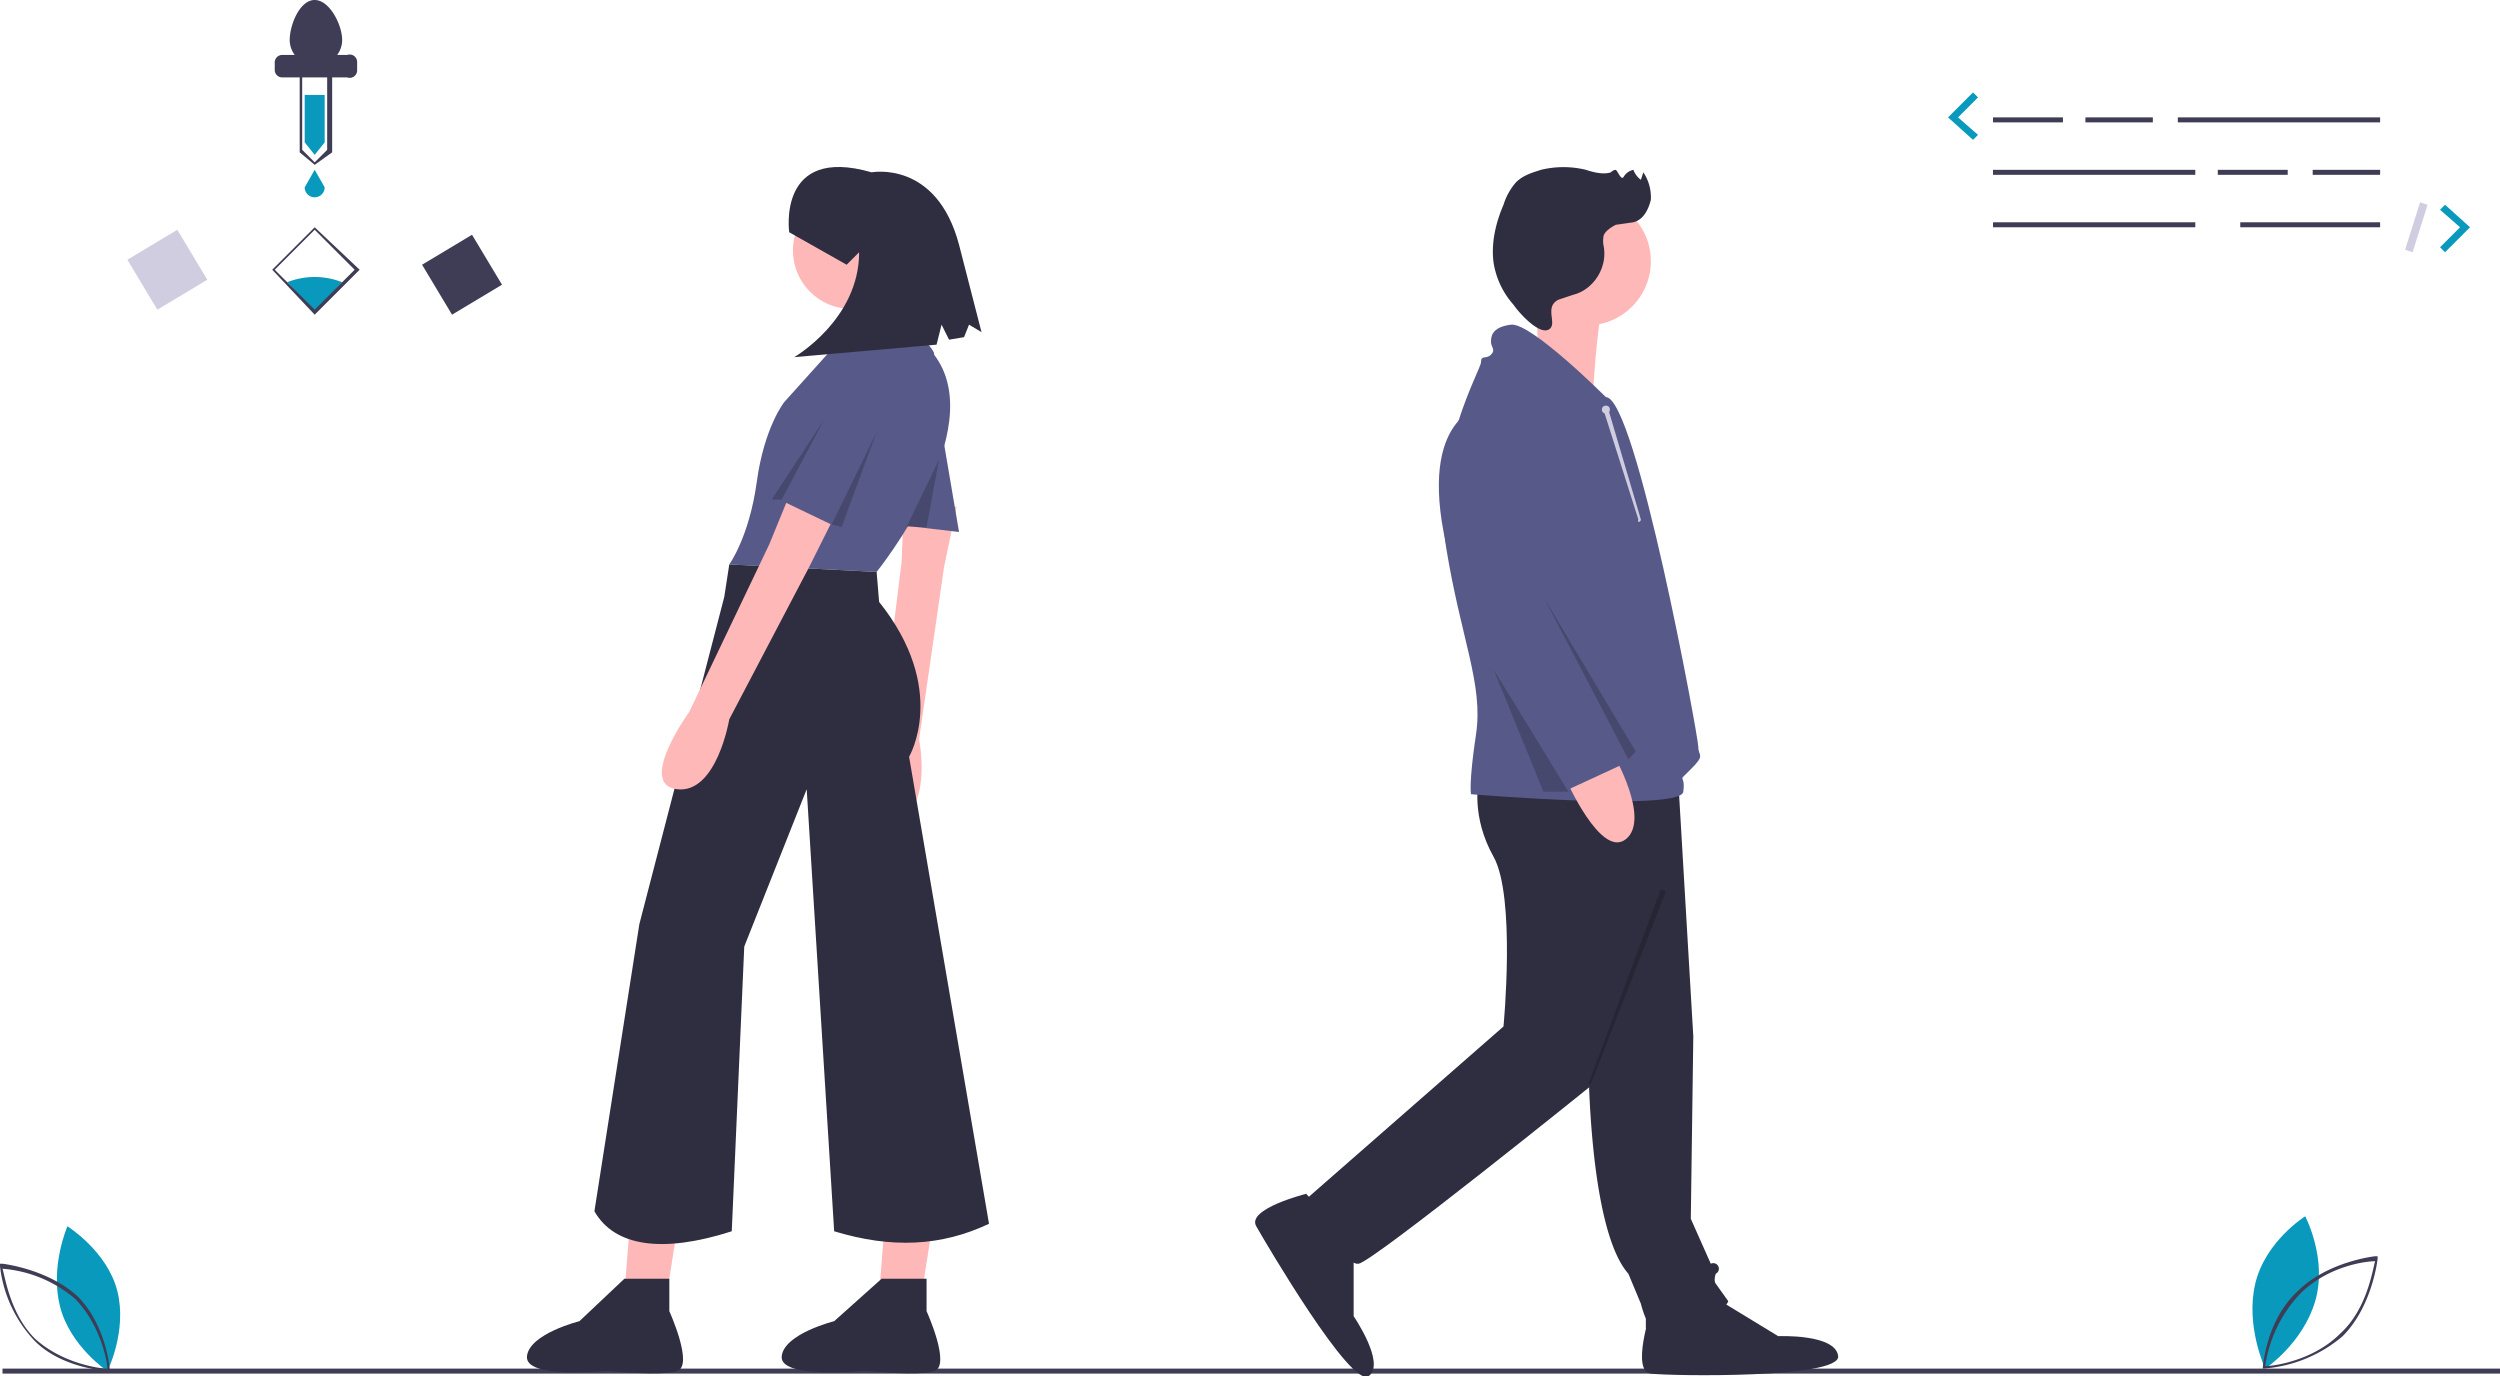 <svg data-name="Layer 1" xmlns="http://www.w3.org/2000/svg" width="1001" height="551"><path fill="#3f3d56" d="M1 548h1000v2H1z"/><path d="M636 424s0 68 16 86l5 12a47 47 0 002 6v4s30-3 33-11l-5-7s-1-1 0-4a2 2 0 00-2-4l-8-18 1-73-6-102-48-2z" fill="#2f2e41"/><path d="M661 525s-8 24 0 25 76 2 75-7-24-8-24-8l-23-14zM592 313s-3 14 6 30 4 68 4 68l-80 70s16 26 22 25 94-72 94-72l34-117z" fill="#2f2e41"/><path d="M523 478s-24 6-20 13 38 65 45 60-6-24-6-24v-28z" fill="#2f2e41"/><circle cx="635.3" cy="104.6" r="25.7" fill="#ffb8b8"/><path d="M615 114l1 33 22 8s2-34 5-35-28-6-28-6z" fill="#ffb8b8"/><path d="M643 159s-30-30-38-29-8 5-8 7 2 3 0 5-4 0-4 3-20 37-14 74 15 55 12 75-2 24-2 24 84 7 85-1-3-3 3-9 3-5 3-9-25-140-37-140z" fill="#575a89"/><path d="M627 312s14 32 24 24-5-34-5-34z" fill="#ffb8b8"/><path d="M595 162s-26 3-17 51 48 104 48 104l26-12-34-66 8-41s5-40-31-36z" fill="#575a89"/><path opacity=".2" d="M618 239l37 62-3 3-34-65zM598 268l30 49h-10l-20-49z"/><path d="M624 120l6-2c8-2 14-11 12-20a10 10 0 010-3c0-2 3-4 5-5l7-1c4-1 6-5 7-9a18 18 0 00-3-11l-1 3a9 9 0 01-3-4 6 6 0 00-4 3c-1 1-2-2-3-3a3 3 0 00-2 1c-3 1-7 0-10-1a38 38 0 00-18 0c-3 1-7 2-10 5a25 25 0 00-5 9c-3 7-5 15-4 23a33 33 0 008 17c2 3 10 12 14 10s-2-9 4-12z" fill="#2f2e41"/><path opacity=".2" d="M636 434l29-78 2 1-30 77z"/><circle cx="643" cy="164" r="1.6" fill="#d0cde1"/><path fill="#d0cde1" d="M643 164l14 44M656 209a1 1 0 010-1l-14-44a1 1 0 112 0l13 44a1 1 0 01-1 1z"/><path fill="#ffb8b8" d="M253 480l-4 51h16l8-51h-20zM355 480l-4 51h16l8-51h-20zM362 200l-1 25-9 73s-12 34 5 31 11-33 11-33l10-69 5-24z"/><path fill="#575a89" d="M376 166l8 47-26-3 8-46 10 2z"/><circle cx="340.9" cy="100.3" r="23.4" fill="#ffb8b8"/><path d="M356 108l12 26c4 9 3 11 3 11h-34s4-23 0-26 19-11 19-11z" fill="#ffb8b8"/><path d="M351 229s46-57 23-87c1-1-8-12-14-10-1 1-25 5-28 9l-18 20s-8 10-11 32-11 33-11 33" fill="#575a89"/><path d="M292 226l-2 13-34 131-18 115c8 14 27 17 55 8l5-114 25-63 11 177c23 7 43 6 62-3l-32-187s16-27-12-62l-1-12" fill="#2f2e41"/><path d="M317 196l-9 22-32 67s-21 29-5 31 21-28 21-28l32-61 11-22z" fill="#ffb8b8"/><path d="M268 512v13s10 22 3 24-25 0-28 0-33 3-32-6 21-14 21-14l18-17zM371 512v13s10 22 3 24-25 0-28 0-34 3-33-6 21-14 21-14l19-17z" fill="#2f2e41"/><path d="M346 138s-17 4-25 31l-9 31 25 12 19-37s10-32-10-37z" fill="#575a89"/><path d="M316 93s-5-35 33-24c0 0 26-5 35 29l9 35-5-3-2 5-6 1-3-6-2 8-57 5s26-15 26-42l-5 5z" fill="#2f2e41"/><path opacity=".2" d="M351 173l-18 37 4 1 14-38zM330 168l-17 32h-4l21-32zM376 184l-13 27h8l5-27z"/><path fill="#3f3d56" d="M798 47h28v2h-28zM835 47h27v2h-27zM888 68h28v2h-28zM926 68h27v2h-27zM872 47h81v2h-81zM798 68h81v2h-81zM798 89h81v2h-81zM897 89h56v2h-56z"/><path fill="#0899bc" d="M790 56l-10-9 10-10 2 2-8 8 8 7-2 2zM979 101l-2-2 8-8-8-7 2-2 10 9-10 10z"/><path fill="#d0cde1" d="M963 100l6-19 3 1-6 19z"/><path d="M24 523c4 16 19 26 19 26s8-16 4-32-20-26-20-26-7 16-3 32z" fill="#0899bc"/><path d="M44 549c-1 0-19-1-30-12a52 52 0 01-14-30v-1h1s18 2 30 13c12 12 13 30 13 30zM1 508c1 3 3 18 13 28 11 10 26 12 29 12 0-3-3-18-13-28a51 51 0 00-29-12z" fill="#3f3d56"/><path d="M927 521c-5 17-20 27-20 27s-8-17-4-34 20-27 20-27 9 17 4 34z" fill="#0899bc"/><path d="M906 548s1-19 14-31c12-12 31-14 31-14h1v1s-2 19-14 31a55 55 0 01-32 13zm15-30a53 53 0 00-14 29c3 0 19-2 30-13 11-10 13-26 14-29-4 0-19 2-30 13z" fill="#3f3d56"/><path d="M137 113l-11 12-11-12a30 30 0 0122 0z" fill="#0899bc"/><path d="M126 126l-17-18 17-17 18 17zm-16-18l16 16 16-16-16-16z" fill="#3f3d56"/><path fill="#0899bc" d="M130 57l-4 5-4-5V38h8v19z"/><path d="M139 22h-4a10 10 0 002-6c0-6-5-16-11-16s-10 10-10 16a10 10 0 002 6h-5a3 3 0 00-3 3v3a3 3 0 003 3h26a3 3 0 004-3v-3a3 3 0 00-4-3z" fill="#3f3d56"/><path d="M130 75a4 4 0 01-8 0l4-7 4 7z" fill="#0899bc"/><path d="M126 66l-6-5V27h13v34zm-5-6l5 5 5-5V28h-10zM201 114l-20 12-12-20 20-12z" fill="#3f3d56"/><path fill="#d0cde1" d="M83 112l-20 12-12-20 20-12z"/></svg>